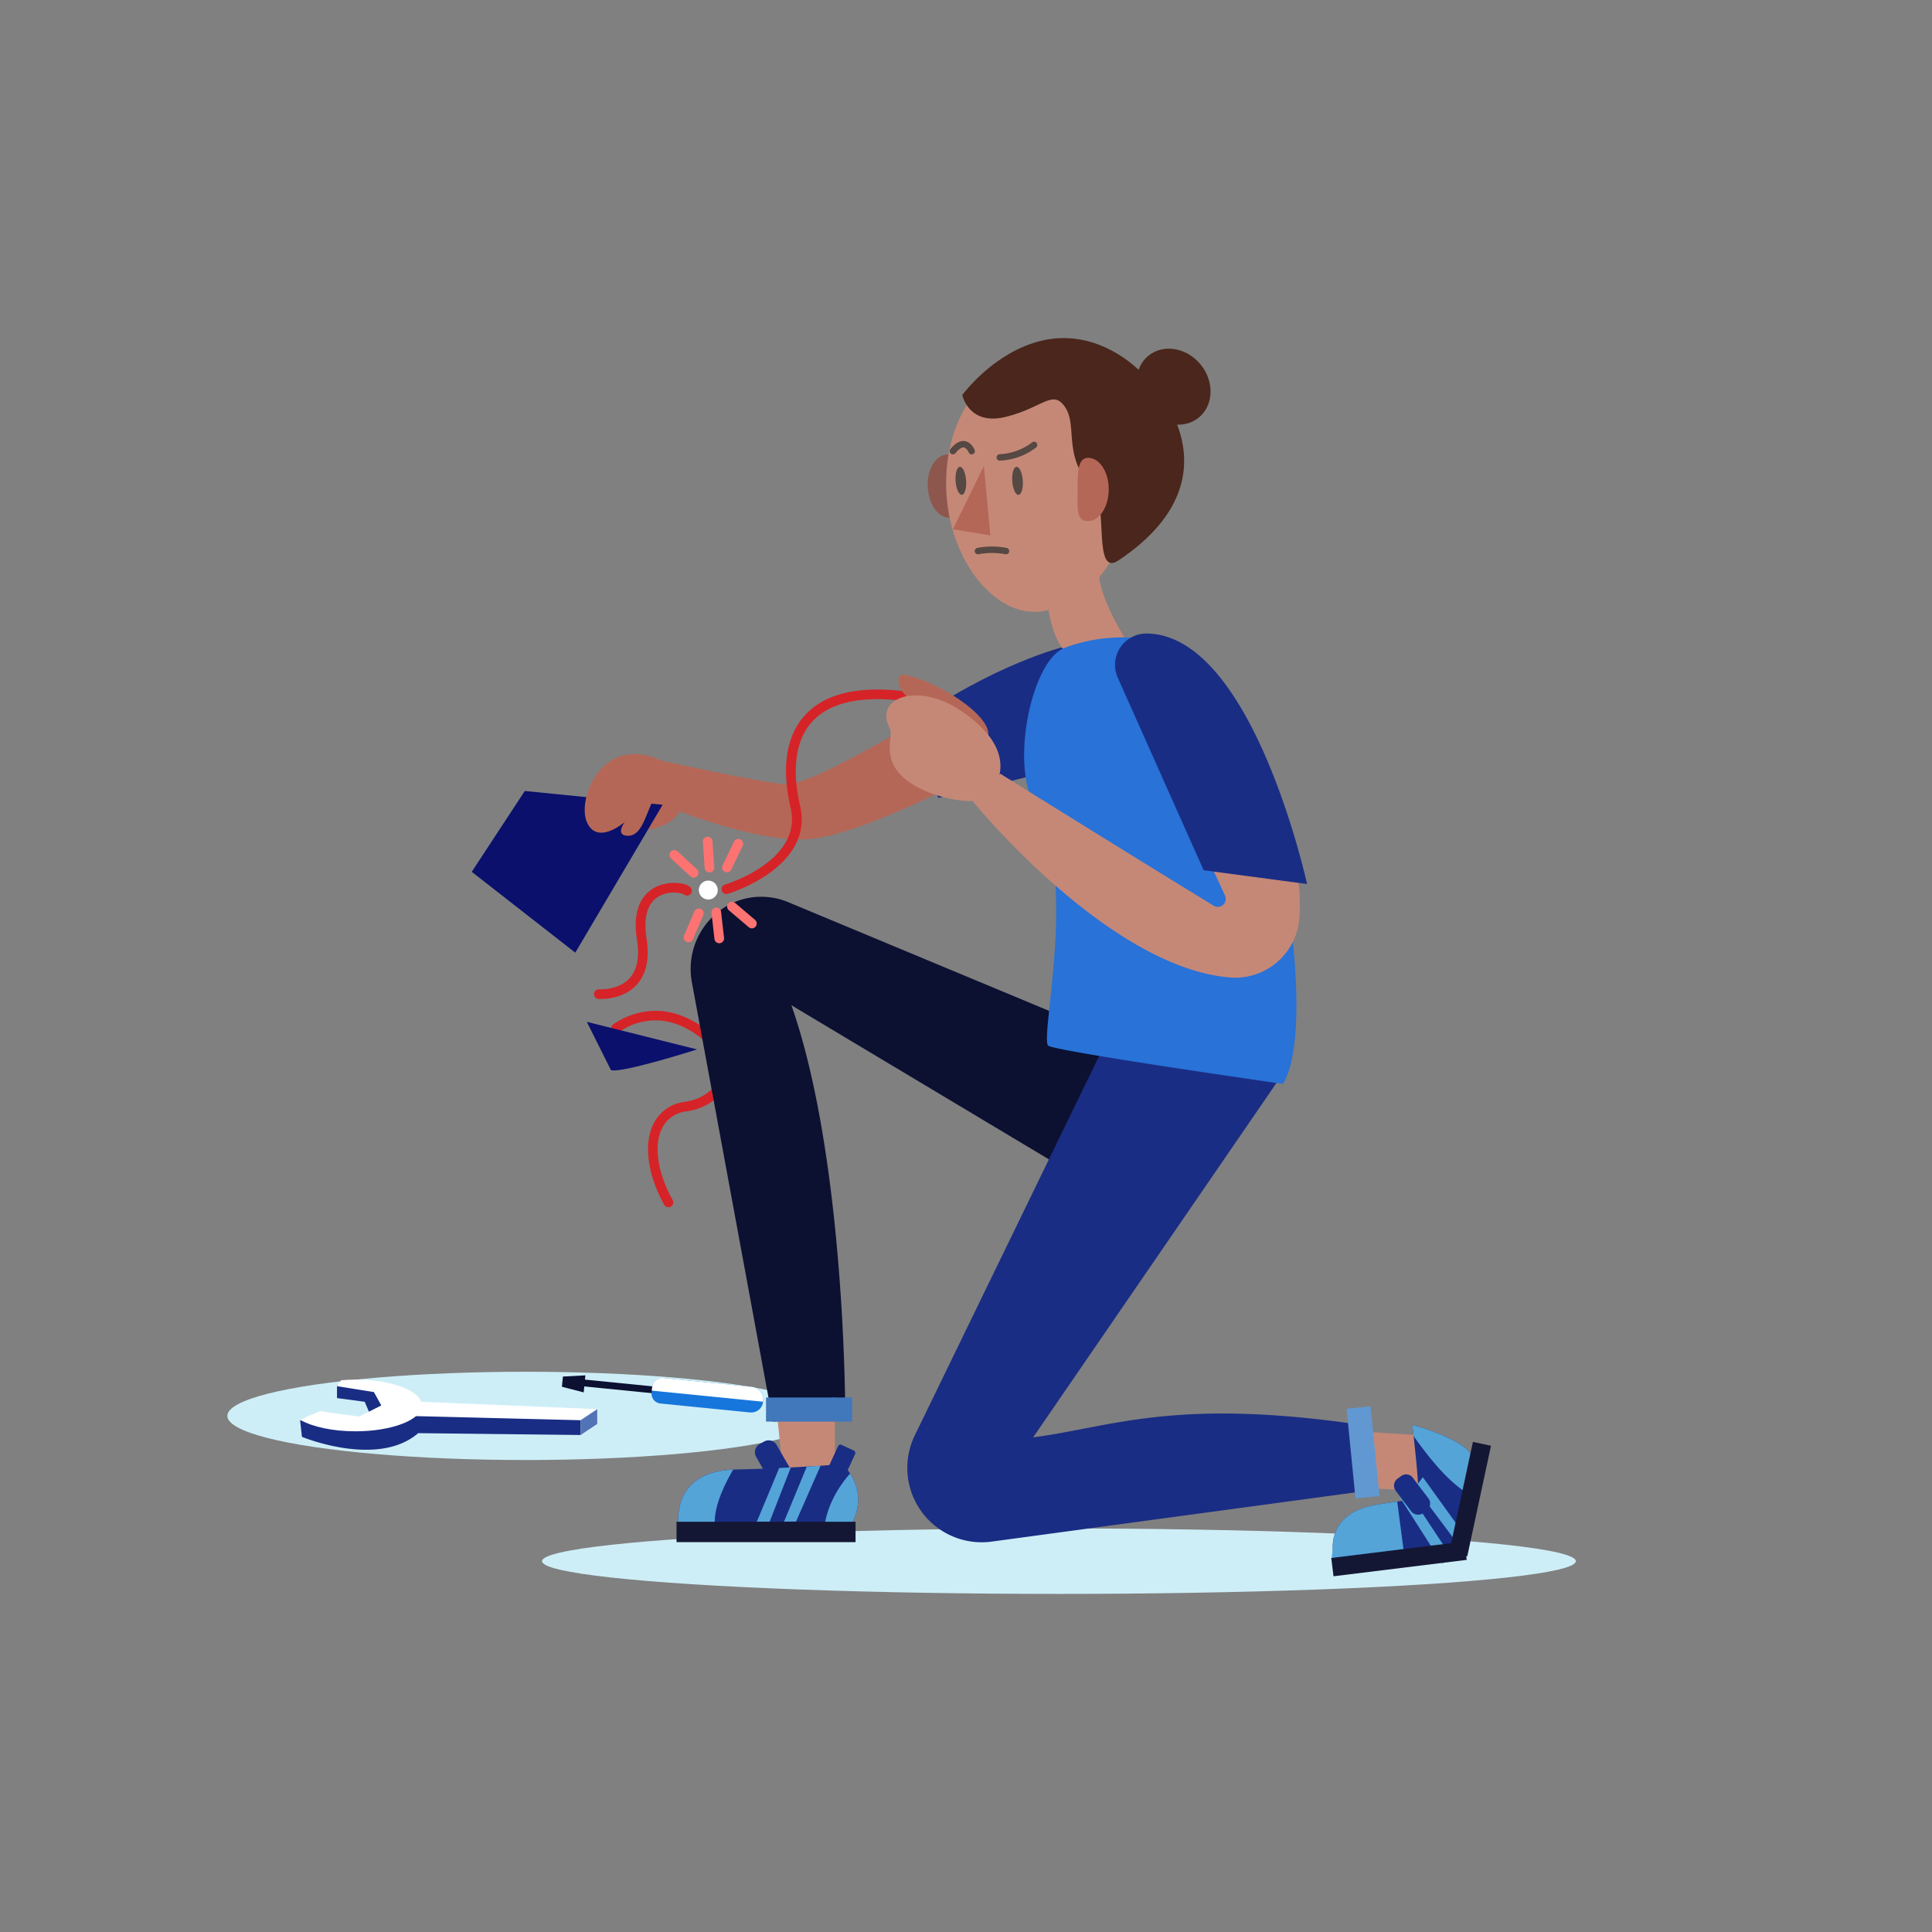 <svg xmlns="http://www.w3.org/2000/svg" viewBox="0 0 600 600">
  <rect x="0" y="0" width="600" height="600" fill="#808080" stroke="none"/>
  <g>
    <rect width="600" height="600" fill="transparent"/>
    <g>
      <g>
        <ellipse cx="163.258" cy="439.717" rx="92.649" ry="13.704" fill="#ceeef7"/>
        <g>
          <polygon points="180.319,441.067,126.441,439.921,130.453,435.336,185.477,437.628,180.319,441.067" fill="#fff"/>
          <polygon points="104.661,430.177,104.661,434.189,113.258,435.336,114.978,439.348,119.563,437.055,117.271,431.323,104.661,430.177" fill="#1a2d84"/>
          <path d="M93.198,441.067l.573,5.158s23.5,9.744,36.109-1.146l50.439.573v-4.585l-51.585-1.29a32.385,32.385,0,0,1-18.341,3.582C100.076,442.214,93.198,441.067,93.198,441.067Z" fill="#1a2d84"/>
          <path d="M131.027,436.482c0,4.431-9.239,8.024-20.634,8.024-7.079,0-13.32-1.387-17.04-3.502,1.519-1.078,4.964-2.178,6.15-2.803l3.21.573,8.827,1.146,6.878-3.439-2.293-4.155-11.544-1.851,1.37-1.828c1.427-.126,2.917-.189,4.442-.189C121.787,428.458,131.027,432.051,131.027,436.482Z" fill="#fff"/>
          <polygon points="185.477,437.628,185.477,442.214,180.319,445.653,180.319,441.067,185.477,437.628" fill="#5373b7"/>
        </g>
        <g>
          <polygon points="181.274,432.417,181.459,430.566,208.435,433.263,208.647,431.147,181.671,428.45,181.803,427.128,174.821,427.498,174.504,430.672,181.274,432.417" fill="#0c1031"/>
          <path d="M202.366,432.523l.185-1.851a3.054,3.054,0,0,1,3.345-2.737l27.304,2.73c.116.012.238.024.354.041a3.957,3.957,0,0,1,3.428,4.611,3.682,3.682,0,0,1-3.865,3.337c-.112-.001-.218-.006-.324-.016l-27.69-2.769A3.054,3.054,0,0,1,202.366,432.523Z" fill="#1776dc"/>
          <path d="M202.432,431.862l.119-1.19a3.054,3.054,0,0,1,3.345-2.737l27.304,2.73c.116.012.238.024.354.041a3.957,3.957,0,0,1,3.428,4.611Z" fill="#fff"/>
        </g>
      </g>
      <path d="M196.512,234.23s36.03,8.205,46.732,9.275,47.446-25.328,56.364-24.971l5.708,20.691s-37.457,20.334-54.58,21.404-44.948-10.702-44.948-10.702Z" fill="#b56757"/>
      <path d="M207.594,374.929a1.498,1.498,0,0,1-1.31-.768c-5.169-9.238-6.461-18.852-3.371-25.088a12.475,12.475,0,0,1,9.916-6.905c5.308-.752,9.714-4.106,10.715-8.157,1.01-4.082-1.461-8.517-6.957-12.488-5.664-4.093-11.501-5.484-17.351-4.132a18.654,18.654,0,0,0-7.044,3.198,1.5,1.5,0,0,1-1.908-2.314c.125-.104,12.759-10.24,28.061.816,8.843,6.391,8.878,12.542,8.111,15.641-1.308,5.29-6.615,9.473-13.205,10.407a9.476,9.476,0,0,0-7.65,5.267c-2.656,5.362-1.392,13.903,3.301,22.291a1.5,1.5,0,0,1-1.308,2.232Z" fill="#d62327"/>
      <path d="M211.138,242.435s5.351,11.772-8.562,14.983S207.928,236.014,211.138,242.435Z" fill="#b56757"/>
      <polygon points="178.659,295.859,205.787,249.926,162.979,245.646,146.507,270.752,178.659,295.859" fill="#0a106c"/>
      <path d="M186.552,310.256c-.407,0-.661-.017-.713-.021a1.5,1.5,0,0,1,.215-2.992c.1.008,5.999.344,9.464-3.45,2.371-2.594,3.146-6.592,2.305-11.883-1.63-10.251,2.202-14.56,5.703-16.369,4.125-2.13,9.364-1.465,10.882.021a1.5,1.5,0,0,1-2.098,2.145,9.479,9.479,0,0,0-7.91.785c-3.382,2.077-4.631,6.555-3.614,12.948.994,6.252-.039,11.096-3.072,14.398C194.009,309.872,188.509,310.256,186.552,310.256Z" fill="#d62327"/>
      <path d="M189.734,332.332c3.211,1.07,26.755-6.421,26.755-6.421l-34.246-8.562Z" fill="#0a106c"/>
      <path d="M225.585,277.646a1.5,1.5,0,0,1-.42-2.939c.243-.071,24.268-7.313,20.365-23.901-2.019-8.578-2.897-20.505,4.382-28.605,6.116-6.808,16.718-9.324,31.51-7.474a1.5,1.5,0,0,1-.371,2.977c-13.762-1.718-23.485.469-28.907,6.502-6.751,7.514-5.212,19.46-3.693,25.913,4.554,19.354-22.174,27.39-22.444,27.469A1.527,1.527,0,0,1,225.585,277.646Z" fill="#d62327"/>
      <ellipse cx="328.86" cy="484.836" rx="160.53" ry="10.167" fill="#ceeef7"/>
      <path d="M331.001,200.697s-22.474,5.351-49.229,24.615l9.632,22.474s38.527-8.562,46.019-11.772S331.001,200.697,331.001,200.697Z" fill="#1a2d84"/>
      <g>
        <path d="M383.441,331.262l-54.58-16.053L244.588,280.095a21.215,21.215,0,0,0-6.099-1.489c-14.582-1.426-26.28,11.992-23.625,26.401l25.17,136.486,22.474-1.07s.282-79.755-16.732-128.239l108.769,65.097Z" fill="#0c1031"/>
        <polygon points="419.471,444.346,441.232,445.773,440.161,462.896,415.547,461.826,419.471,444.346" fill="#c58877"/>
        <polygon points="241.104,437.212,243.244,458.081,259.297,458.616,259.297,434.001,241.104,437.212" fill="#c58877"/>
        <path d="M425.179,462.896l-2.14-20.334c-58.079-8.604-77.494.57-102.187,3.826l77.572-112.987-43.15-34.118L284.098,445.766a23.106,23.106,0,0,0,6.051,27.899l0,0a23.106,23.106,0,0,0,17.479,5.141Z" fill="#1a2d84"/>
        <path d="M281.15,209.576a1.689,1.689,0,0,0-2.097,1.467c-.129,1.741.727,4.597,5.929,7.848,8.562,5.351,21.404,15.34,21.939,9.275C307.434,222.358,292.735,212.298,281.15,209.576Z" fill="#b56757"/>
        <g>
          <path d="M297.724,149.876c.271,5.426.828,10.746-2.713,10.923s-6.631-4.078-6.902-9.504,2.38-9.968,5.921-10.145S297.453,144.45,297.724,149.876Z" fill="#8e574e"/>
          <path d="M349.27,144.961c2.38,22.096-3.879,35.876-21.332,43.633-14.925,6.634-31.412-10.596-33.792-32.692s8.855-41.426,25.094-43.175S346.89,122.865,349.27,144.961Z" fill="#c58877"/>
          <polygon points="305.551,144.713,295.94,164.354,307.576,166.293,305.551,144.713" fill="#b56757"/>
          <ellipse cx="315.999" cy="149.325" rx="1.636" ry="4.363" transform="translate(-9.953 23.196) rotate(-4.139)" fill="#564842"/>
          <ellipse cx="298.546" cy="149.325" rx="1.636" ry="4.363" transform="matrix(0.997, -0.072, 0.072, 0.997, -9.999, 21.936)" fill="#564842"/>
          <path d="M310.485,143.053a1,1,0,0,1-.002-2,17.981,17.981,0,0,0,10.043-3.66,1,1,0,0,1,1.25,1.562A19.715,19.715,0,0,1,310.485,143.053Z" fill="#564842"/>
          <path d="M301.758,141.113a1.0 1,0,0,1-.927-.625c-.148-.359-.743-1.409-1.513-1.52-.695-.086-1.606.529-2.598,1.77a1,1,0,0,1-1.562-1.25c1.499-1.873,2.995-2.718,4.458-2.497,2.035.302,2.97,2.501,3.07,2.751a1,1,0,0,1-.558,1.3A.99.99,0,0,1,301.758,141.113Z" fill="#564842"/>
          <path d="M312.425,172.141a.993.993,0,0,1-.243-.03,22.651,22.651,0,0,0-8.289.011 1.0 1,0,0,1-.392-1.961,24.194,24.194,0,0,1,9.165.011 1.0 1,0,0,1-.241,1.97Z" fill="#564842"/>
          <path d="M298.849,122.66s1.939,9.696,13.575,6.787,14.544-8.727,18.423-2.909-.97,15.514,8.727,25.21c4.632,4.632-.247,27.637,7.757,22.302,37.816-25.21,14.18-55.387,0-63.996C320.181,93.571,298.849,122.66,298.849,122.66Z" fill="#4a261c"/>
          <path d="M334.645,152.934c.03-5.433-.231-10.775,3.314-10.756s6.395,4.439,6.365,9.872-2.928,9.821-6.473,9.801S334.615,158.366,334.645,152.934Z" fill="#b56757"/>
          <ellipse cx="364.461" cy="120.083" rx="10.859" ry="12.383" transform="translate(5.782 256.47) rotate(-39.055)" fill="#4a261c"/>
          <path d="M325.029,182.777c0,1.939.638,23.271,13.575,23.271.97,0,12.605-4.848,12.605-4.848s-11.636-17.453-9.696-25.21Z" fill="#c58877"/>
        </g>
        <path d="M330.742,201.146a51.332,51.332,0,0,1,34.087-.555c28.243,9.738,46.437,115.688,33.594,136.021,0,0-67.423-9.632-72.774-11.772-3.142-1.257,9.632-52.44-4.281-74.914C313.715,237.562,320.342,204.911,330.742,201.146Z" fill="#2872d8"/>
        <path d="M276.421,226.382c1.162,2.092-3.211,9.632,5.351,16.053s22.474,7.491,24.615,5.351,11.807-13.395-7.491-26.755C284.982,211.399,271.07,216.75,276.421,226.382Z" fill="#c58877"/>
        <path d="M366.98,201.578q-.478-.164-.959-.286c-10.302-2.63-18.83,8.736-14.482,18.738,4.495,10.34,20.346,39,28.915,58.146a2.459,2.459,0,0,1-3.529,3.099c-26.648-16.276-66.256-40.98-66.256-40.98l-8.562,8.562s41.701,51.323,79.543,54.676a19.945,19.945,0,0,0,21.79-17.626C406.827,253.705,374.622,204.202,366.98,201.578Z" fill="#c58877"/>
        <g>
          <path d="M210.764,473.917c.039.388.078.621.078.621h52.915a7.204,7.204,0,0,0,.427-.738c4.076-7.143,1.941-12.889-.194-16.189a13.852,13.852,0,0,0-2.446-2.951s-2.329.233-6.716.543c-2.524.155-5.746.35-9.589.544-1.048.039-2.135.117-3.261.155-1.592.077-3.261.155-5.047.233q-4.018.116-8.618.233a3.335,3.335,0,0,0-.621.039C209.832,457.107,210.375,470.811,210.764,473.917Z" fill="#1a2d84"/>
          <rect x="257.913" y="449.07" width="5.823" height="11.647" rx="0.75" ry="0.75" transform="translate(307.542 977.173) rotate(-155.283)" fill="#1a2d84"/>
          <path d="M234.834,452.448l2.096,3.688,2.329,3.999a2.431,2.431,0,0,0,.66.738,2.929,2.929,0,0,0,3.339.311l1.32-.776a2.898,2.898,0,0,0,1.048-3.96l-.388-.699-1.863-3.183-2.174-3.805a2.882,2.882,0,0,0-3.96-1.048l-1.32.738A2.93,2.93,0,0,0,234.834,452.448Z" fill="#1a2d84"/>
          <path d="M250.557,455.476l-7.066,17.082,3.727-.039,7.609-17.315C253.585,455.282,252.148,455.36,250.557,455.476Z" fill="#54a4d8"/>
          <path d="M235.028,472.597l3.999-.039,6.561-16.81h-.35c-1.048.039-2.135.117-3.261.155l-2.058,4.969Z" fill="#54a4d8"/>
          <path d="M256.147,473.334l8.036.466c4.076-7.143,1.941-12.889-.194-16.189C261.97,459.902,257.35,465.764,256.147,473.334Z" fill="#54a4d8"/>
          <path d="M210.764,473.917l11.22-.427c-.388-6.289,3.96-14.131,5.707-17.082C209.832,457.107,210.375,470.811,210.764,473.917Z" fill="#54a4d8"/>
          <rect x="210.104" y="472.597" width="55.594" height="6.328" fill="#141734"/>
        </g>
        <rect x="237.893" y="434.001" width="26.755" height="7.491" fill="#4177bb"/>
        <rect x="409.295" y="447.3" width="28.009" height="7.491" transform="translate(16.342 916.89) rotate(-95.677)" fill="#6198d1"/>
        <path d="M373.809,270.26l32.106,4.281s-16.903-77.752-49.957-77.794a9.742,9.742,0,0,0-8.819,13.735Z" fill="#1a2d84"/>
        <g>
          <g>
            <path d="M457.347,455.076a7.319,7.319,0,0,1-.3.72l-1.26,8.02-2.67,17.02-38.81,4.66s-.06-.2-.14-.55c-.07-.29-.055-.69-.135-1.17a17.26,17.26,0,0,1-.125-2.74v-.01a14.735,14.735,0,0,1,.175-2.91c.86-4.34,3.977-9.26,13.438-10.8a2.441,2.441,0,0,1,.524-.11c2.06-.3,4.007-.59,5.877-.88.62-.09,1.233-.19,1.834-.28,1.6-.27,3.097-.52,4.517-.77.76-.12-.552-12.93-1.262-19.27-.22-2.09-.381-3.47-.381-3.47S460.218,448.196,457.347,455.076Z" fill="#1a2d84"/>
            <path d="M439.538,461.863l13.529,18.089,2.243-2.529L441.87,458.748C441.191,459.653,440.392,460.688,439.538,461.863Z" fill="#54a4d8"/>
            <path d="M447.922,485.648l2.409-2.711-13.554-20.491-.214.234c-.602.738-1.186,1.539-1.835,2.329l3.934,6.136Z" fill="#54a4d8"/>
            <path d="M457.35,455.08c-.08.225-.195.484-.304.712l-1.261,8.027c-6.8-4.16-13.201-12.788-16.773-17.814-.227-2.084-.388-3.472-.388-3.472S460.218,448.194,457.35,455.08Z" fill="#54a4d8"/>
            <rect x="413.623" y="481.265" width="41.681" height="5.739" transform="translate(-55.909 56.724) rotate(-7.02)" fill="#141734"/>
            <path d="M433.454,462.957l2.296,3.087,2.54,3.341a2.204,2.204,0,0,0,.676.591,2.656,2.656,0,0,0,3.039-.09l1.102-.845a2.628,2.628,0,0,0,.505-3.68l-.427-.586-2.03-2.659-2.378-3.183a2.614,2.614,0,0,0-3.68-.505l-1.106.81A2.658,2.658,0,0,0,433.454,462.957Z" fill="#1a2d84"/>
          </g>
          <rect x="439.002" y="463.084" width="35.125" height="5.739" transform="matrix(0.21, -0.978, 0.978, 0.21, -95.033, 814.24)" fill="#141734"/>
        </g>
      </g>
      <path d="M182.243,255.277c3.211,7.491,11.772,0,11.772,0s-3.211,4.281,1.07,4.281c5.778,0,5.921-12.202,10.766-14.568,7.427-3.626,3.812-6.575,1.442-7.867C187.594,226.382,179.032,247.786,182.243,255.277Z" fill="#b56757"/>
      <g>
        <g>
          <path d="M213.813,292.629a1.5,1.5,0,0,1-1.378-2.091l3.211-7.491a1.5,1.5,0,1,1,2.758,1.182l-3.211,7.491A1.502,1.502,0,0,1,213.813,292.629Z" fill="#fc7371"/>
          <path d="M223.369,292.932a1.5,1.5,0,0,1-1.488-1.33l-.921-8.098a1.5,1.5,0,0,1,2.98-.34l.921,8.098a1.5,1.5,0,0,1-1.32,1.66A1.461,1.461,0,0,1,223.369,292.932Z" fill="#fc7371"/>
          <path d="M233.508,288.31a1.495,1.495,0,0,1-.97-.356l-6.214-5.274a1.5,1.5,0,0,1,1.941-2.287l6.214,5.274a1.5,1.5,0,0,1-.972,2.644Z" fill="#fc7371"/>
        </g>
        <g>
          <path d="M225.761,270.886a1.5,1.5,0,0,1-1.351-2.15l3.533-7.345a1.5,1.5,0,1,1,2.703,1.301l-3.533,7.345A1.498,1.498,0,0,1,225.761,270.886Z" fill="#fc7371"/>
          <path d="M220.326,270.954a1.499,1.499,0,0,1-1.494-1.396l-.568-8.131a1.5,1.5,0,0,1,2.992-.209l.568,8.131a1.5,1.5,0,0,1-1.392,1.601C220.398,270.953,220.362,270.954,220.326,270.954Z" fill="#fc7371"/>
          <path d="M215.41,272.541a1.495,1.495,0,0,1-1.02-.399l-5.979-5.539a1.5,1.5,0,1,1,2.039-2.201l5.979,5.539a1.5,1.5,0,0,1-1.02,2.601Z" fill="#fc7371"/>
        </g>
        <circle cx="219.967" cy="276.414" r="2.943" fill="#fff"/>
      </g>
      <path d="M435.857,481.066l-21.93,2.71-.395.06.375-2.8v-.01l.175-2.91c.86-4.34,3.977-9.26,13.438-10.8a2.441,2.441,0,0,1,.524-.11c2.06-.3,4.007-.59,5.877-.88Z" fill="#54a4d8"/>
    </g>
  </g>
</svg>
